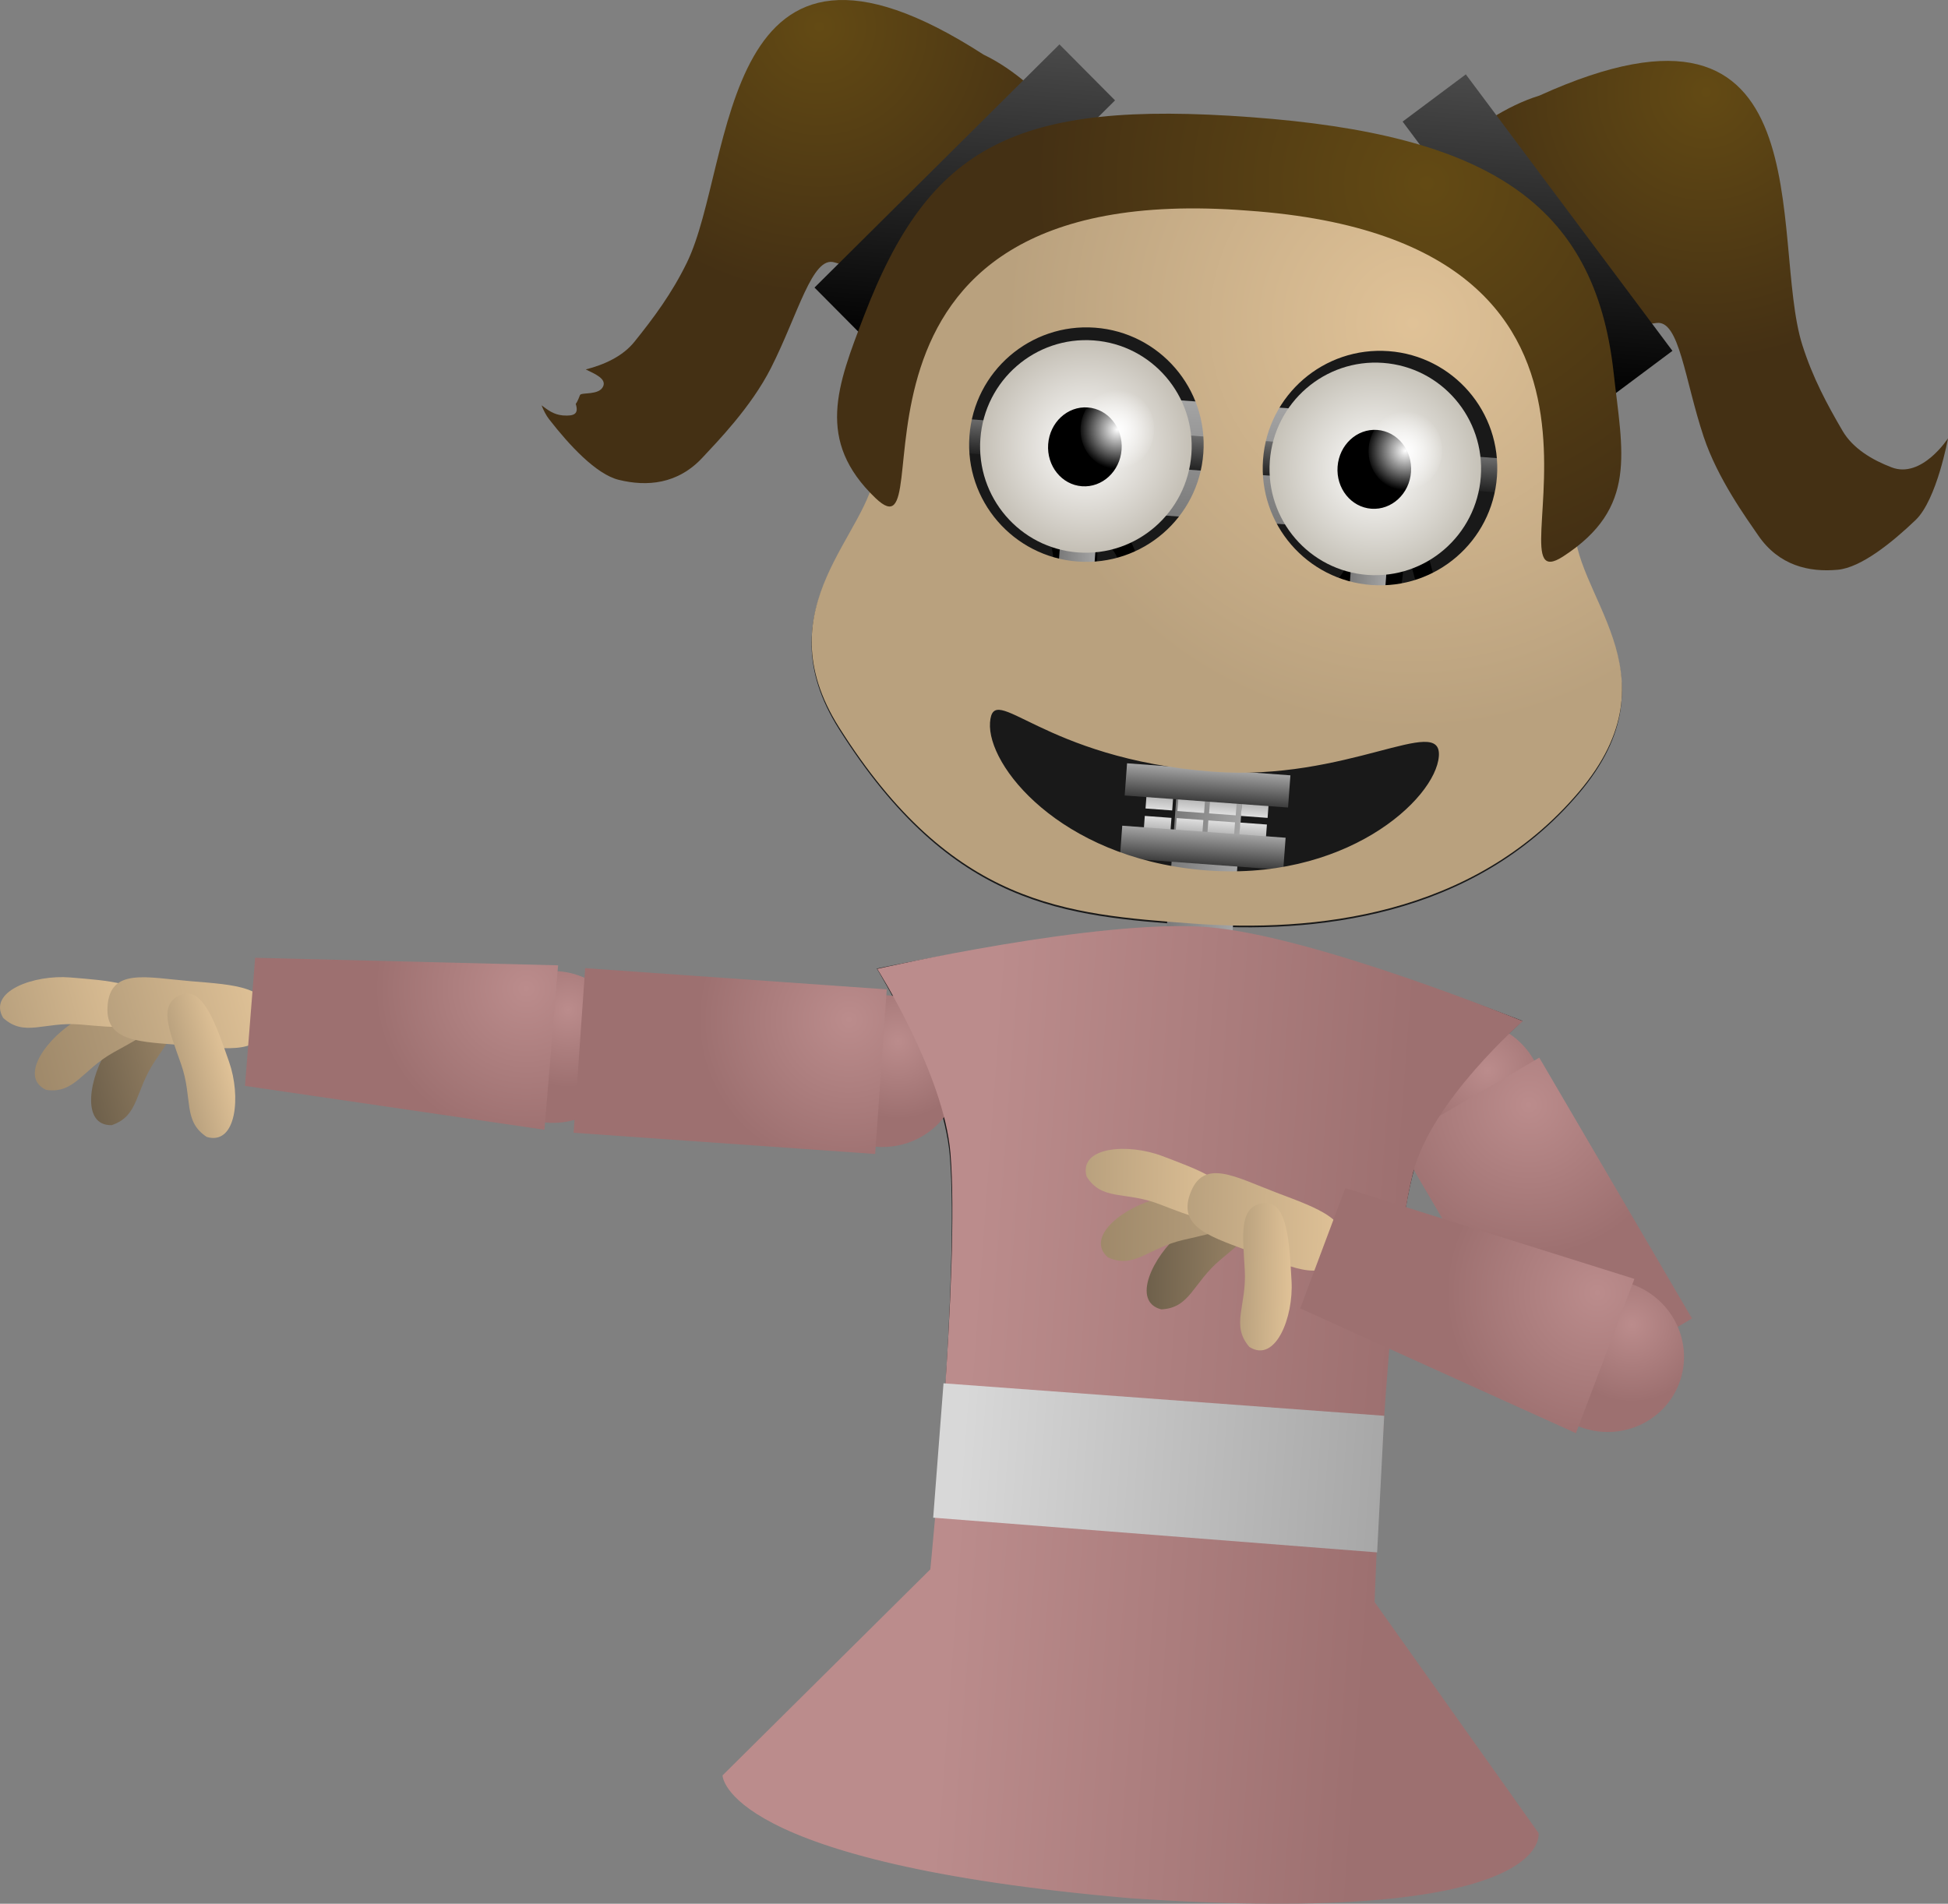 <svg version="1.1" xmlns="http://www.w3.org/2000/svg" xmlns:xlink="http://www.w3.org/1999/xlink" width="249.179" height="243.563" viewBox="0,0,249.179,243.563"><rect x="0" y="0" width="249.179" height="243.563" fill="#808080" stroke="none"/><defs><linearGradient x1="-82.808" y1="125.175" x2="-74.395" y2="125.796" gradientUnits="userSpaceOnUse" id="color-1"><stop offset="0" stop-color="#7a7a7a"/><stop offset="1" stop-color="#a4a4a4"/></linearGradient><linearGradient x1="-98.174" y1="99.51" x2="-93.618" y2="99.846" gradientUnits="userSpaceOnUse" id="color-2"><stop offset="0" stop-color="#7a7a7a"/><stop offset="1" stop-color="#a4a4a4"/></linearGradient><linearGradient x1="-60.949" y1="102.257" x2="-56.393" y2="102.593" gradientUnits="userSpaceOnUse" id="color-3"><stop offset="0" stop-color="#7a7a7a"/><stop offset="1" stop-color="#a4a4a4"/></linearGradient><linearGradient x1="-75.311" y1="82.533" x2="-76.403" y2="97.337" gradientUnits="userSpaceOnUse" id="color-4"><stop offset="0" stop-color="#a4a4a4"/><stop offset="1" stop-color="#7a7a7a"/></linearGradient><linearGradient x1="-76.032" y1="86.889" x2="-76.353" y2="91.25" gradientUnits="userSpaceOnUse" id="color-5"><stop offset="0" stop-color="#6b6b6b"/><stop offset="1" stop-color="#222222"/></linearGradient><linearGradient x1="-73.197" y1="132.5" x2="-73.401" y2="135.272" gradientUnits="userSpaceOnUse" id="color-6"><stop offset="0" stop-color="#9a9a9a"/><stop offset="1" stop-color="#dedede"/></linearGradient><linearGradient x1="-77.272" y1="132.174" x2="-77.476" y2="134.946" gradientUnits="userSpaceOnUse" id="color-7"><stop offset="0" stop-color="#9a9a9a"/><stop offset="1" stop-color="#dedede"/></linearGradient><linearGradient x1="-81.324" y1="131.875" x2="-81.528" y2="134.647" gradientUnits="userSpaceOnUse" id="color-8"><stop offset="0" stop-color="#9a9a9a"/><stop offset="1" stop-color="#dedede"/></linearGradient><linearGradient x1="-85.399" y1="131.549" x2="-85.603" y2="134.321" gradientUnits="userSpaceOnUse" id="color-9"><stop offset="0" stop-color="#9a9a9a"/><stop offset="1" stop-color="#dedede"/></linearGradient><linearGradient x1="-79.225" y1="129.184" x2="-79.529" y2="133.305" gradientUnits="userSpaceOnUse" id="color-10"><stop offset="0" stop-color="#a4a4a4"/><stop offset="1" stop-color="#3d3d3d"/></linearGradient><linearGradient x1="-73.489" y1="136.122" x2="-73.694" y2="138.894" gradientUnits="userSpaceOnUse" id="color-11"><stop offset="0" stop-color="#dedede"/><stop offset="1" stop-color="#9a9a9a"/></linearGradient><linearGradient x1="-77.568" y1="135.846" x2="-77.773" y2="138.619" gradientUnits="userSpaceOnUse" id="color-12"><stop offset="0" stop-color="#dedede"/><stop offset="1" stop-color="#9a9a9a"/></linearGradient><linearGradient x1="-81.62" y1="135.548" x2="-81.824" y2="138.32" gradientUnits="userSpaceOnUse" id="color-13"><stop offset="0" stop-color="#dedede"/><stop offset="1" stop-color="#9a9a9a"/></linearGradient><linearGradient x1="-85.699" y1="135.272" x2="-85.903" y2="138.044" gradientUnits="userSpaceOnUse" id="color-14"><stop offset="0" stop-color="#dedede"/><stop offset="1" stop-color="#9a9a9a"/></linearGradient><linearGradient x1="-79.84" y1="137.168" x2="-80.144" y2="141.289" gradientUnits="userSpaceOnUse" id="color-15"><stop offset="0" stop-color="#a4a4a4"/><stop offset="1" stop-color="#3d3d3d"/></linearGradient><radialGradient cx="-94.938" cy="87.875" r="13.6" gradientUnits="userSpaceOnUse" id="color-16"><stop offset="0" stop-color="#ffffff"/><stop offset="1" stop-color="#c4bfb5"/></radialGradient><radialGradient cx="-90.915" cy="85.706" r="5.054" gradientUnits="userSpaceOnUse" id="color-17"><stop offset="0" stop-color="#ffffff"/><stop offset="1" stop-color="#ffffff" stop-opacity="0"/></radialGradient><radialGradient cx="-57.917" cy="90.749" r="13.6" gradientUnits="userSpaceOnUse" id="color-18"><stop offset="0" stop-color="#ffffff"/><stop offset="1" stop-color="#c5c1b7"/></radialGradient><radialGradient cx="-54.076" cy="88.424" r="5.054" gradientUnits="userSpaceOnUse" id="color-19"><stop offset="0" stop-color="#ffffff"/><stop offset="1" stop-color="#ffffff" stop-opacity="0"/></radialGradient><linearGradient x1="-78.134" y1="112.575" x2="-78.44" y2="116.723" gradientUnits="userSpaceOnUse" id="color-20"><stop offset="0" stop-color="#a4a4a4"/><stop offset="1" stop-color="#686868"/></linearGradient><radialGradient cx="-15.625" cy="42.54" r="34.319" gradientUnits="userSpaceOnUse" id="color-21"><stop offset="0" stop-color="#634a14"/><stop offset="1" stop-color="#443014"/></radialGradient><linearGradient x1="-35.699" y1="41.058" x2="-38.638" y2="80.902" gradientUnits="userSpaceOnUse" id="color-22"><stop offset="0" stop-color="#4a4a4a"/><stop offset="1" stop-color="#000000"/></linearGradient><radialGradient cx="-129.037" cy="34.173" r="34.319" gradientUnits="userSpaceOnUse" id="color-23"><stop offset="0" stop-color="#634a14"/><stop offset="1" stop-color="#443014"/></radialGradient><linearGradient x1="-108.963" y1="35.653" x2="-111.902" y2="75.497" gradientUnits="userSpaceOnUse" id="color-24"><stop offset="0" stop-color="#4a4a4a"/><stop offset="1" stop-color="#000000"/></linearGradient><radialGradient cx="-53.111" cy="72.103" r="51.954" gradientUnits="userSpaceOnUse" id="color-25"><stop offset="0" stop-color="#e0c297"/><stop offset="1" stop-color="#b9a17e"/></radialGradient><radialGradient cx="-51.329" cy="54.218" r="50.248" gradientUnits="userSpaceOnUse" id="color-26"><stop offset="0" stop-color="#634a14"/><stop offset="1" stop-color="#443014"/></radialGradient><linearGradient x1="-81.174" y1="163.739" x2="-86.566" y2="236.822" gradientUnits="userSpaceOnUse" id="color-27"><stop offset="0" stop-color="#a4a4a4"/><stop offset="1" stop-color="#7a7a7a"/></linearGradient><linearGradient x1="-81.174" y1="163.739" x2="-81.614" y2="169.701" gradientUnits="userSpaceOnUse" id="color-28"><stop offset="0" stop-color="#a4a4a4"/><stop offset="1" stop-color="#7a7a7a"/></linearGradient><linearGradient x1="-80.975" y1="161.039" x2="-81.813" y2="172.401" gradientUnits="userSpaceOnUse" id="color-29"><stop offset="0" stop-color="#303030"/><stop offset="1" stop-color="#4b4b4b"/></linearGradient><linearGradient x1="-209.403" y1="164.203" x2="-223.347" y2="167.999" gradientUnits="userSpaceOnUse" id="color-30"><stop offset="0" stop-color="#9f896a"/><stop offset="1" stop-color="#6e604b"/></linearGradient><linearGradient x1="-212.577" y1="161.557" x2="-229.966" y2="166.291" gradientUnits="userSpaceOnUse" id="color-31"><stop offset="0" stop-color="#b9a17e"/><stop offset="1" stop-color="#9f896a"/></linearGradient><linearGradient x1="-215.528" y1="156.96" x2="-233.335" y2="161.807" gradientUnits="userSpaceOnUse" id="color-32"><stop offset="0" stop-color="#e0c297"/><stop offset="1" stop-color="#b9a17e"/></linearGradient><linearGradient x1="-200.187" y1="157.651" x2="-219.473" y2="162.902" gradientUnits="userSpaceOnUse" id="color-33"><stop offset="0" stop-color="#e0c297"/><stop offset="1" stop-color="#b9a17e"/></linearGradient><linearGradient x1="-204.636" y1="166.129" x2="-210.939" y2="167.845" gradientUnits="userSpaceOnUse" id="color-34"><stop offset="0" stop-color="#e0c297"/><stop offset="1" stop-color="#b9a17e"/></linearGradient><radialGradient cx="-161.175" cy="159.953" r="9.916" gradientUnits="userSpaceOnUse" id="color-35"><stop offset="0" stop-color="#bb8c8c"/><stop offset="1" stop-color="#9d7070"/></radialGradient><radialGradient cx="-166.519" cy="157.249" r="19.404" gradientUnits="userSpaceOnUse" id="color-36"><stop offset="0" stop-color="#bb8c8c"/><stop offset="1" stop-color="#9d7070"/></radialGradient><radialGradient cx="-118.974" cy="163.99" r="9.916" gradientUnits="userSpaceOnUse" id="color-37"><stop offset="0" stop-color="#bb8c8c"/><stop offset="1" stop-color="#9d7070"/></radialGradient><radialGradient cx="-125.236" cy="161.218" r="19.371" gradientUnits="userSpaceOnUse" id="color-38"><stop offset="0" stop-color="#bb8c8c"/><stop offset="1" stop-color="#9d7070"/></radialGradient><radialGradient cx="-43.544" cy="167.731" r="9.916" gradientUnits="userSpaceOnUse" id="color-39"><stop offset="0" stop-color="#bb8c8c"/><stop offset="1" stop-color="#9d7070"/></radialGradient><radialGradient cx="-38.282" cy="172.116" r="19.371" gradientUnits="userSpaceOnUse" id="color-40"><stop offset="0" stop-color="#bb8c8c"/><stop offset="1" stop-color="#9d7070"/></radialGradient><radialGradient cx="-64.447" cy="239.529" r="28.116" gradientUnits="userSpaceOnUse" id="color-41"><stop offset="0" stop-color="#bb8c8c"/><stop offset="1" stop-color="#9d7070"/></radialGradient><linearGradient x1="-109.238" y1="192.446" x2="-55.294" y2="196.426" gradientUnits="userSpaceOnUse" id="color-42"><stop offset="0" stop-color="#bb8c8c"/><stop offset="1" stop-color="#9d7070"/></linearGradient><linearGradient x1="-109.256" y1="192.695" x2="-55.313" y2="196.675" gradientUnits="userSpaceOnUse" id="color-43"><stop offset="0" stop-color="#d8d8d8"/><stop offset="1" stop-color="#a7a7a7"/></linearGradient><linearGradient x1="-72.646" y1="190.981" x2="-87.096" y2="190.782" gradientUnits="userSpaceOnUse" id="color-44"><stop offset="0" stop-color="#9f896a"/><stop offset="1" stop-color="#6e604b"/></linearGradient><linearGradient x1="-74.966" y1="187.561" x2="-92.987" y2="187.313" gradientUnits="userSpaceOnUse" id="color-45"><stop offset="0" stop-color="#b9a17e"/><stop offset="1" stop-color="#9f896a"/></linearGradient><linearGradient x1="-76.534" y1="182.328" x2="-94.987" y2="182.074" gradientUnits="userSpaceOnUse" id="color-46"><stop offset="0" stop-color="#e0c297"/><stop offset="1" stop-color="#b9a17e"/></linearGradient><linearGradient x1="-61.979" y1="187.226" x2="-81.966" y2="186.951" gradientUnits="userSpaceOnUse" id="color-47"><stop offset="0" stop-color="#e0c297"/><stop offset="1" stop-color="#b9a17e"/></linearGradient><linearGradient x1="-68.595" y1="194.148" x2="-75.128" y2="194.058" gradientUnits="userSpaceOnUse" id="color-48"><stop offset="0" stop-color="#e0c297"/><stop offset="1" stop-color="#b9a17e"/></linearGradient><radialGradient cx="-25.117" cy="200.204" r="9.916" gradientUnits="userSpaceOnUse" id="color-49"><stop offset="0" stop-color="#bb8c8c"/><stop offset="1" stop-color="#9d7070"/></radialGradient><radialGradient cx="-29.508" cy="196.13" r="19.404" gradientUnits="userSpaceOnUse" id="color-50"><stop offset="0" stop-color="#bb8c8c"/><stop offset="1" stop-color="#9d7070"/></radialGradient></defs><g transform="translate(233.841,-30.758)"><g data-paper-data="{&quot;isPaintingLayer&quot;:true}" fill-rule="nonzero" stroke-linecap="butt" stroke-linejoin="miter" stroke-miterlimit="10" stroke-dasharray="" stroke-dashoffset="0" style="mix-blend-mode: normal"><path d="M-32.44,97.549c-0.69,9.357 13.594,19.341 0.546,34.74c-13.562,16.005 -34.063,17.977 -49.313,16.851c-16.343,-1.206 -30.864,-2.209 -45.32,-25.11c-9.81,-15.542 4.041,-24.805 4.652,-33.079c1.805,-24.463 23.289,-42.816 47.985,-40.994c24.697,1.822 43.254,23.13 41.45,47.593z" fill="#191919" stroke="none" stroke-width="0"/><g><path d="M-56.023,123.713c1.511,-0.894 3.307,-4.146 3.886,-5.78c0.145,-2.133 1.755,-4.694 1.422,-6.739c-0.36,-2.213 -1.617,-4.398 -2.188,-6.578c-0.519,-1.983 -1.088,-3.897 -1.832,-5.723c0.448,2.417 0.559,4.911 0.108,6.833c-0.608,2.587 -2.09,4.963 -1.842,7.739c0.344,3.85 2.918,5.12 0.649,9.082c-0.451,0.666 -0.946,1.188 -1.477,1.595c0.448,-0.062 0.878,-0.195 1.274,-0.429zM-56.434,91.24c3.093,3.721 4.65,8.029 5.857,12.692c0.586,2.263 1.93,4.546 2.247,6.862c0.348,2.545 -1.247,5.109 -1.449,7.661c-0.815,2.271 -2.924,6.183 -5.047,7.423c-2.42,1.414 -5.212,0.493 -7.685,0.016c-4.63,-0.894 -9.313,-0.515 -13.85,0.288c-0.267,-0.018 -0.535,-0.037 -0.802,-0.055l0.089,1.215c0,0 -0.468,1.155 -1.581,0.676c-0.695,-0.299 -0.773,-0.861 -0.734,-1.241c-0.273,-0.204 -0.549,-0.4 -0.825,-0.591c-0.349,0.124 -0.95,0.197 -1.386,-0.508c-0.011,-0.017 -0.021,-0.034 -0.031,-0.051c-0.199,-0.132 -0.387,-0.341 -0.46,-0.672c-0.173,-0.111 -0.344,-0.221 -0.515,-0.331c0.424,0.892 0.778,1.831 1.635,2.49l0.73,0.656c0,0 0.908,0.819 0.112,1.763c-0.796,0.944 -1.704,0.125 -1.704,0.125l-0.627,-0.568c-1.399,-1.163 -1.63,-3.011 -2.759,-4.13c-0.511,-0.507 -1.401,-0.231 -2.104,-0.329c-1.499,-0.209 -3.937,-0.434 -5.102,-1.599c-1.687,-1.689 -1.373,-5.429 -2.673,-7.547c-3.944,-0.538 -7.072,-4.184 -5.966,-8.515c0.275,-1.076 1.231,-1.839 1.695,-2.844c0.966,-2.094 -0.776,-5.319 -0.945,-7.337c-0.228,-2.725 1.094,-4.614 2.713,-6.383c0.068,-0.149 0.139,-0.3 0.211,-0.453c0,0 0.291,-0.616 0.882,-0.715c0.004,-0.146 0.011,-0.292 0.021,-0.439c0,0 0.092,-1.247 1.296,-1.158c1.204,0.089 1.112,1.335 1.112,1.335c-0.373,4.488 2.454,7.439 4.71,10.782c0.515,0.763 1.163,2.579 1.272,3.485c0.102,0.84 -0.63,2.532 0.124,3.256c1.091,1.048 3.882,1.193 4.624,2.522c0.839,1.502 0.509,3.442 0.952,5.117c0.962,1.937 1.481,3.72 1.901,5.842l0.127,0.519c0,0 0.293,1.211 -0.878,1.521c-1.171,0.31 -1.464,-0.901 -1.464,-0.901l-0.15,-0.625c-0.398,-2.007 -0.89,-3.604 -1.788,-5.444c-0.395,-1.494 -0.096,-3.172 -0.684,-4.595c-0.247,-0.599 -3.785,-1.511 -4.428,-2.267c-1.606,-1.887 -0.343,-3.826 -1.095,-5.891c-0.519,-1.426 -1.694,-2.244 -2.504,-3.52c-1.154,-1.818 -2.156,-3.776 -2.705,-5.857c-0.45,1.219 -0.557,2.382 0.28,3.814c0.613,1.047 1.652,1.837 2.068,2.984c0.85,2.343 -0.966,6.546 1.084,8.487c2.573,2.436 5.458,4.017 6.655,7.63c0.226,3.233 1.858,4.894 3.927,6.306l0.409,0.03c1.522,0.18 3.03,-0.853 4.472,-1.423c2.644,-1.045 5.353,-1.766 7.749,-3.363c1.792,-1.439 1.481,-5.547 2.184,-7.665c0.604,-1.82 2.189,-2.423 3.433,-3.622c1.371,-1.322 2.693,-3.419 3.44,-5.154c1.402,-3.255 0.206,-6.815 0.45,-10.197c0,0 0.092,-1.247 1.296,-1.158c0.961,0.071 1.096,0.88 1.112,1.203c0.618,-0.094 1.069,0.449 1.069,0.449zM-64.867,122.845c2.448,0.181 5.519,0.802 7.012,-1.631c1.695,-2.907 -0.709,-4.414 -1.019,-7.525c-0.306,-3.065 1.202,-5.628 1.886,-8.47c0.461,-1.914 0.217,-4.713 -0.385,-7.207c-0.049,1.332 -0.256,2.665 -0.818,4.017c-0.833,2.005 -2.4,4.37 -3.957,5.883c-0.779,0.757 -2.491,1.445 -2.819,2.661c-0.832,3.078 -0.627,6.565 -3.011,8.811c-1.265,0.839 -2.999,1.833 -4.881,2.731c2.61,0.085 5.245,0.528 7.993,0.731zM-88.343,116.336c-0.987,-3.011 -4.051,-4.286 -6.055,-6.42c-2.038,-2.171 -1.366,-5.362 -1.42,-8.008c-0.034,-1.646 -0.9,-2.2 -1.667,-3.288c0.281,1.044 0.601,2.089 0.648,3.11c0.185,4 -4.817,8.992 1.182,11.207c0.593,0.219 1.231,0.284 1.846,0.425c1.397,1.844 1.948,3.115 2.532,5.377c0.211,0.82 -0.097,1.943 0.532,2.485c1.237,1.065 3.237,0.769 4.941,0.972c-1.403,-1.391 -2.388,-3.156 -2.54,-5.861z" fill="#000000" stroke="none" stroke-width="0.5"/><path d="M-85.75,165.053l5.884,-79.755l8.413,0.621l-5.877,79.656z" fill="url(#color-1)" stroke="none" stroke-width="0"/><path d="M-99.316,114.989l2.284,-30.958l4.556,0.336l-2.281,30.92z" fill="url(#color-2)" stroke="none" stroke-width="0"/><path d="M-62.091,117.736l2.284,-30.958l4.556,0.336l-2.281,30.92z" fill="url(#color-3)" stroke="none" stroke-width="0"/><path d="M-102.495,95.412l1.092,-14.803l52.183,3.85l-1.092,14.803z" fill="url(#color-4)" stroke="none" stroke-width="0"/><path d="M-110.498,88.731l0.322,-4.361l68.289,5.038l-0.322,4.361z" fill="url(#color-5)" stroke="none" stroke-width="0"/><g stroke="none" stroke-width="0"><path d="M-75.107,135.146l0.205,-2.772l3.412,0.252l-0.205,2.772z" fill="url(#color-6)"/><path d="M-79.182,134.82l0.205,-2.772l3.412,0.252l-0.205,2.772z" fill="url(#color-7)"/><path d="M-83.234,134.521l0.205,-2.772l3.412,0.252l-0.205,2.772z" fill="url(#color-8)"/><path d="M-87.31,134.195l0.205,-2.772l3.412,0.252l-0.205,2.772z" fill="url(#color-9)"/><path d="M-89.977,132.534l0.304,-4.121l20.896,1.542l-0.304,4.121z" fill="url(#color-10)"/></g><g data-paper-data="{&quot;index&quot;:null}" stroke="none" stroke-width="0"><path d="M-71.783,136.248l-0.205,2.772l-3.412,-0.252l0.205,-2.772z" fill="url(#color-11)"/><path d="M-75.862,135.972l-0.205,2.772l-3.412,-0.252l0.205,-2.772z" fill="url(#color-12)"/><path d="M-79.914,135.673l-0.205,2.772l-3.412,-0.252l0.205,-2.772z" fill="url(#color-13)"/><path d="M-83.993,135.398l-0.205,2.772l-3.412,-0.252l0.205,-2.772z" fill="url(#color-14)"/><path d="M-69.392,137.939l-0.304,4.121l-20.896,-1.542l0.304,-4.121z" fill="url(#color-15)"/></g><g stroke-width="0"><g><path d="M-81.443,88.87c-0.553,7.491 -7.043,13.117 -14.496,12.568c-7.453,-0.55 -13.047,-7.068 -12.495,-14.559c0.553,-7.491 7.043,-13.117 14.496,-12.568c7.453,0.55 13.047,7.068 12.495,14.559z" fill="url(#color-16)" stroke="#000000"/><path d="M-90.371,88.276c-0.205,2.784 -2.475,4.885 -5.069,4.694c-2.594,-0.191 -4.53,-2.603 -4.325,-5.387c0.205,-2.784 2.475,-4.885 5.069,-4.694c2.594,0.191 4.53,2.603 4.325,5.387z" fill="#000000" stroke="none"/></g><path d="M-86.218,86.052c-0.205,2.784 -2.475,4.885 -5.069,4.694c-2.594,-0.191 -4.53,-2.603 -4.325,-5.387c0.205,-2.784 2.475,-4.885 5.069,-4.694c2.594,0.191 4.53,2.603 4.325,5.387z" fill="url(#color-17)" stroke="none"/></g><g stroke-width="0"><g><path d="M-44.422,91.745c-0.553,7.491 -7.043,13.117 -14.496,12.568c-7.453,-0.55 -13.047,-7.068 -12.495,-14.559c0.553,-7.491 7.043,-13.117 14.496,-12.568c7.453,0.55 13.047,7.068 12.495,14.559z" fill="url(#color-18)" stroke="#000000"/><path d="M-53.35,91.151c-0.205,2.784 -2.475,4.885 -5.069,4.694c-2.594,-0.191 -4.53,-2.603 -4.325,-5.387c0.205,-2.784 2.475,-4.885 5.069,-4.694c2.594,0.191 4.53,2.603 4.325,5.387z" fill="#000000" stroke="none"/></g><path d="M-49.379,88.77c-0.205,2.784 -2.475,4.885 -5.069,4.694c-2.594,-0.191 -4.53,-2.603 -4.325,-5.387c0.205,-2.784 2.475,-4.885 5.069,-4.694c2.594,0.191 4.53,2.603 4.325,5.387z" fill="url(#color-19)" stroke="none"/></g><path d="M-99.33,115.182l0.306,-4.148l41.781,3.082l-0.306,4.143z" fill="url(#color-20)" stroke="none" stroke-width="0"/></g><g data-paper-data="{&quot;index&quot;:null}" stroke="none" stroke-width="0"><path d="M15.338,86.839c0,0 -1.424,7.854 -4.145,10.454c-3.054,2.919 -6.992,6.083 -9.951,6.36c-3.687,0.345 -7.543,-0.535 -10.189,-4.405c-1.493,-2.184 -5.174,-7.229 -6.968,-12.608c-2.439,-7.315 -3.111,-14.993 -6.046,-14.557c-14.722,2.188 -34.641,-11.435 -32.923,-14.861c1.438,-2.869 9.549,-11.653 17.951,-14.23c36.967,-16.781 29.361,18.413 33.637,31.902c1.329,4.192 3.172,7.612 5.152,10.997c1.312,2.243 3.775,3.711 6.278,4.666c3.851,1.471 7.204,-3.719 7.204,-3.719z" fill="url(#color-21)"/><path d="M-54.425,46.314l8.085,-6.041l26.428,35.373l-8.085,6.041z" fill="url(#color-22)"/></g><g stroke="none" stroke-width="0"><path d="M-152.691,74.49c2.456,-3.058 4.78,-6.17 6.71,-10.122c6.209,-12.715 3.85,-48.645 37.955,-26.62c7.933,3.782 14.667,13.662 15.668,16.71c1.196,3.641 -20.506,14.193 -34.748,9.868c-2.839,-0.862 -4.631,6.633 -8.117,13.512c-2.563,5.058 -6.945,9.508 -8.743,11.449c-3.185,3.44 -7.129,3.745 -10.725,2.862c-2.886,-0.708 -6.318,-4.416 -8.91,-7.752c-0.374,-0.481 -0.694,-1.094 -0.968,-1.783c0.783,0.58 1.522,1.184 2.719,1.294c1.519,0.112 2.052,-0.222 1.655,-1.475c0.257,-0.326 0.473,-0.964 0.545,-1.131c0.166,-0.385 2.457,0.073 2.965,-1.118c0.41,-0.961 -0.971,-1.556 -2.229,-2.16c2.39,-0.612 4.734,-1.682 6.222,-3.534z" fill="url(#color-23)"/><path d="M-122.543,74.712l-7.111,-7.162l31.333,-31.112l7.111,7.162z" fill="url(#color-24)"/></g><path d="M-32.424,97.334c-0.69,9.357 13.594,19.341 0.546,34.74c-13.562,16.005 -34.063,17.977 -49.313,16.851c-16.343,-1.206 -30.864,-2.209 -45.32,-25.11c-9.81,-15.542 4.041,-24.805 4.652,-33.079c1.805,-24.463 23.289,-42.816 47.985,-40.994c24.697,1.822 43.254,23.13 41.45,47.593zM-58.422,105.602c8.262,0.61 15.453,-5.594 16.063,-13.856c0.61,-8.262 -5.594,-15.453 -13.856,-16.063c-8.262,-0.61 -15.453,5.594 -16.063,13.856c-0.61,8.262 5.594,15.453 13.856,16.063zM-95.98,102.601c8.262,0.61 15.453,-5.594 16.063,-13.856c0.61,-8.262 -5.594,-15.453 -13.856,-16.063c-8.262,-0.61 -15.453,5.594 -16.063,13.856c-0.61,8.262 5.594,15.453 13.856,16.063zM-80.232,142.057c18.377,1.703 30.036,-9.044 30.442,-14.552c0.406,-5.508 -11.756,3.281 -28.917,1.982c-22.086,-1.672 -28.088,-11.799 -28.494,-6.291c-0.406,5.508 8.877,17.185 26.97,18.861z" fill="url(#color-25)" stroke="none" stroke-width="0"/><path d="M-27.431,78.453c1.114,10.151 3.146,17.279 -6.472,23.504c-10.512,6.803 16.337,-40.302 -40.328,-44.25c-57.503,-4.497 -38.228,45.764 -47.624,36.772c-7.684,-7.354 -4.894,-14.374 -1.447,-23.35c8.378,-21.816 19.323,-27.604 49.452,-25.382c30.128,2.223 44.021,10.846 46.419,32.705z" fill="url(#color-26)" stroke="none" stroke-width="0"/><path d="M-114.718,231.723c0,0 3.611,-38.269 2.371,-53.089c-0.846,-10.115 -9.335,-23.958 -9.335,-23.958c0,0 28.375,-6.067 42.271,-4.941c13.625,1.104 40.309,11.632 40.309,11.632c0,0 -11.768,10.577 -14.078,19.841c-3.581,14.362 -5.08,54.68 -5.08,54.68z" fill="#191919" stroke="none" stroke-width="0"/><g stroke="none"><path d="M-82.94,168.516c0.405,-0.229 0.744,-0.222 1.011,-0.123l0.071,-1.082c0,0 0.092,-1.247 1.339,-1.155c1.247,0.092 1.155,1.339 1.155,1.339l-0.099,1.176c0.102,0.492 0.178,1.048 0.215,1.632l0.155,0.746c0.151,0.73 0.251,1.455 0.311,2.178c1.717,4.54 0.756,10.316 0.411,14.954c-0.022,0.13 -0.044,0.259 -0.066,0.389c1.153,3.483 2.971,6.878 2.943,10.549c-0.027,3.599 -2.661,6.431 -2.493,9.998c0.066,1.397 3.077,7.163 4.558,6.087c1.331,-1.174 3.295,-2.428 3.897,-4.22c0.567,-1.688 -0.488,-3.74 -0.593,-5.4c-0.055,-0.865 0.409,-3.852 0.528,-4.283c0.69,-2.501 2.872,-4.212 4.289,-6.253c0.06,-0.086 0.118,-0.172 0.176,-0.257c-0.161,-2.947 -0.744,-5.858 -1.915,-8.626c-1.021,-3.478 -3.204,-7.801 -1.519,-11.485c2.567,-5.61 9.191,-5.417 14.263,-6.713c0.273,-0.07 0.54,-0.135 0.803,-0.196c0.138,-0.04 0.276,-0.078 0.414,-0.113c0.278,-0.071 0.559,-0.113 0.842,-0.131c1.665,-0.25 3.208,-0.138 4.898,0.821c0,0 0.382,0.228 0.555,0.64c0.848,0.344 1.671,0.657 2.445,0.819c0,0 1.221,0.267 0.954,1.488c-0.267,1.221 -1.488,0.954 -1.488,0.954c-1.815,-0.411 -4.995,-2.467 -7.117,-2.26c-0.189,0.035 -0.379,0.077 -0.571,0.121c-2.786,0.889 -6.466,2.883 -7.072,5.958c-0.506,2.567 0.379,5.26 0.206,7.829c-0.311,4.219 -0.901,7.737 -3.014,11.318c0.68,9.877 -3.036,20.025 -11.669,25.282c-4.448,2.091 -6.437,-3.682 -8.228,-6.963c-4.066,-7.451 -0.103,-16.988 1.35,-24.824c-0.135,-0.417 -0.257,-0.833 -0.362,-1.248c-0.547,-3.826 0.171,-7.554 0.213,-11.344c-0.522,0.289 -1.101,0.52 -1.391,1.017c-0.553,0.949 -0.386,2.759 -0.524,3.591c-0.381,2.306 -1.684,4.031 -1.819,6.336c-0.181,2.458 0.533,7.819 -1.344,9.748c-0.533,0.548 -1.18,0.823 -1.886,0.892c-1.586,1.083 -3.763,1.442 -4.233,3.552c-0.714,3.207 2.372,4.175 3.122,6.77c0.853,2.952 -0.441,6.114 -3.104,7.363c-5.315,3.253 -12.963,1.12 -13.375,-6.067c-0.149,-2.598 3.42,-6.616 2.495,-8.974c-0.936,-2.387 -3.232,-4.442 -4.279,-6.991c-1.912,-4.072 -0.259,-8.329 -0.556,-12.649c-0.236,-3.438 -1.3,-6.756 -2.288,-9.974c-0.593,-1.931 -0.899,-4.746 -3.131,-5.251c-0.381,0.174 -0.774,0.354 -1.201,0.531c0,0 -1.156,0.475 -1.631,-0.681c-0.475,-1.156 0.681,-1.631 0.681,-1.631c0.125,-0.051 0.251,-0.101 0.379,-0.151c0.341,-0.704 1.209,-0.64 1.209,-0.64c0.16,0.018 0.316,0.041 0.466,0.067c5.301,-1.583 12.287,-1.541 13.333,5.629c0.536,3.679 -1.359,6.059 1.373,9.256c2.926,1.958 4.732,4.589 4.921,8.187c0.103,1.963 -0.601,3.841 0.371,5.731c0.45,0.875 1.015,1.276 1.797,1.865c0.181,0.136 1.756,0.99 2.769,1.396c1.086,-2.713 0.183,-6.745 -0.21,-9.455c-0.083,-3.06 -0.984,-7.221 -0.007,-10.183c0.691,-2.094 2.701,-4.47 4.192,-6.023l0.046,-0.143c0,0 0.627,-1.052 1.681,-0.453c0.09,-0.095 0.205,-0.185 0.35,-0.267zM-81.34,204.777c-0.153,2.074 -0.53,4.241 0.363,6.225c0.973,2.16 2.354,4.14 3.685,6.084c0.771,1.126 0.771,2.222 1.906,1.256c0.397,-0.241 0.786,-0.499 1.169,-0.769c-2.881,-0.372 -4.784,-3.71 -5.895,-6.537c-1.689,-4.295 2.09,-7.815 2.117,-11.946c0.013,-2.006 -0.607,-3.99 -1.347,-5.958c-0.823,3.843 -1.703,7.644 -1.998,11.645zM-66.236,206.008c0.538,-2.378 0.93,-4.825 1.081,-7.28c-0.889,1.005 -1.729,2.061 -2.048,3.291c-0.586,2.259 0.143,4.523 0.324,6.736c0.26,-0.964 0.456,-1.92 0.643,-2.747zM-66.263,175.649c-1.393,2.98 0.763,6.917 1.573,9.687c0.685,1.708 1.221,3.488 1.603,5.307c0.713,-2.155 0.968,-4.375 1.156,-6.929c0.217,-2.664 -0.716,-5.418 -0.171,-8.1c0.314,-1.546 1.164,-2.942 2.308,-4.128c-2.731,0.589 -5.277,1.61 -6.471,4.163zM-82.661,171.538l-0.387,-0.679l-0.17,0.258c-1.235,1.267 -3.037,3.314 -3.605,5.037c-0.747,2.267 -0.157,5.543 0.052,8.126c0.449,-1.289 1.014,-2.507 1.248,-3.981c0.289,-1.819 -0.121,-2.837 0.845,-4.453c0.522,-0.872 1.718,-1.139 2.368,-1.92c0.251,-0.302 0.412,-0.718 0.507,-1.19c-0.248,-0.42 -0.532,-0.82 -0.858,-1.198zM-107.954,169.949c1.037,3.393 2.156,6.919 2.404,10.54c0.267,3.892 -1.403,8.253 0.351,11.853c1.028,2.502 3.623,4.786 4.368,7.221c1.055,3.449 -2.572,6.413 -2.371,9.671c0.333,5.396 5.999,6.279 9.722,3.936c4.645,-1.718 -0.008,-6.014 -0.923,-8.237c-0.328,-0.796 -0.546,-3.543 -0.374,-4.256c0.284,-1.175 1.434,-2.759 2.435,-3.491c0.216,-0.158 0.471,-0.282 0.743,-0.393c-1.862,-1.008 -3.543,-2.641 -4.182,-3.869c-1.623,-3.118 0.089,-6.532 -1.267,-9.669c-0.685,-1.584 -2.095,-2.599 -3.463,-3.526c-1.235,-1.424 -2.295,-2.876 -2.632,-4.809c-0.336,-1.927 0.67,-4.052 0.441,-5.979c-0.443,-3.733 -4.808,-4.972 -7.809,-4.475c1.338,1.333 1.903,3.344 2.556,5.481z" fill="#303030" stroke-width="0.5"/><path d="M-93.095,236.34l5.392,-73.082l13.058,0.963l-5.392,73.082z" fill="url(#color-27)" stroke-width="0"/><path d="M-120.739,166.815l0.44,-5.962l78.25,5.773l-0.44,5.962z" fill="url(#color-28)" stroke-width="0"/><path d="M-109.559,170.354l0.838,-11.362l55.491,4.094l-0.838,11.362z" fill="url(#color-29)" stroke-width="0"/></g><g data-paper-data="{&quot;index&quot;:null}" stroke="none" stroke-width="0"><path d="M-219.547,174.709c-3.97,0.117 -2.936,-6.165 -0.352,-10.014c2.585,-3.849 5.615,-8.623 8.104,-6.785c2.6,1.921 0.35,4.762 -2.234,8.611c-2.585,3.849 -2.002,6.995 -5.518,8.188z" fill="url(#color-30)"/><path d="M-227.947,170.197c-3.591,-1.696 0.179,-6.826 4.228,-9.084c4.049,-2.259 8.915,-5.139 10.299,-2.372c1.446,2.891 -1.848,4.403 -5.897,6.662c-4.049,2.259 -4.957,5.327 -8.631,4.795z" fill="url(#color-31)"/><path d="M-233.433,160.995c-2.034,-3.411 3.957,-5.565 8.578,-5.18c4.62,0.385 10.266,0.71 9.871,3.778c-0.413,3.206 -3.99,2.623 -8.611,2.238c-4.62,-0.385 -7.086,1.654 -9.838,-0.837z" fill="url(#color-32)"/><path d="M-220.088,159.54c0.303,-5 4.938,-3.723 10.608,-3.251c5.669,0.473 10.452,0.667 9.923,4.962c-0.553,4.488 -4.938,3.723 -10.608,3.251c-5.669,-0.473 -10.202,-0.353 -9.923,-4.962z" fill="url(#color-33)"/><path d="M-210.677,166.909c-1.535,-4.375 -3,-7.69 -0,-8.897c2.87,-1.154 4.605,4.228 6.14,8.603c1.535,4.375 0.958,10.715 -2.855,9.605c-3.103,-2.037 -1.75,-4.936 -3.285,-9.311z" data-paper-data="{&quot;index&quot;:null}" fill="url(#color-34)"/></g><g stroke="none" stroke-width="0"><path d="M-163.948,174.382c-5.458,-0.452 -9.523,-5.153 -9.08,-10.5c0.443,-5.347 5.227,-9.315 10.685,-8.862c5.458,0.452 9.523,5.153 9.08,10.5c-0.443,5.347 -5.227,9.315 -10.685,8.862z" fill="url(#color-35)"/><path d="M-201.205,153.298l38.752,0.962l-1.743,21.038l-38.308,-5.611z" fill="url(#color-36)"/></g><g stroke="none" stroke-width="0"><path d="M-121.658,177.477c-5.463,-0.384 -9.587,-5.035 -9.21,-10.386c0.377,-5.352 5.111,-9.379 10.574,-8.994c5.463,0.384 9.587,5.035 9.21,10.386c-0.377,5.352 -5.111,9.379 -10.574,8.994z" fill="url(#color-37)"/><path d="M-158.988,154.625l38.576,2.714l-1.482,21.058l-38.576,-2.714z" fill="url(#color-38)"/></g><g data-paper-data="{&quot;index&quot;:null}" stroke="none" stroke-width="0"><path d="M-54.443,176.117c-2.767,-4.726 -1.256,-10.755 3.374,-13.466c4.63,-2.71 10.627,-1.076 13.393,3.65c2.767,4.726 1.256,10.755 -3.374,13.466c-4.63,2.71 -10.627,1.076 -13.393,-3.65z" fill="url(#color-39)"/><path d="M-35.626,210.11l-19.536,-33.373l18.218,-10.665l19.536,33.373z" fill="url(#color-40)"/></g><path d="M-114.515,231.9c0.613,-8.312 56.692,-4.175 56.079,4.137c-0.613,8.312 -13.664,14.125 -29.15,12.982c-15.486,-1.143 -27.542,-8.807 -26.929,-17.12z" fill="url(#color-41)" stroke="none" stroke-width="0"/><g><g><path d="M-114.838,231.537c0,0 3.811,-38.442 2.571,-53.261c-0.846,-10.115 -9.364,-23.561 -9.364,-23.561c0,0 28.404,-6.464 42.301,-5.338c13.625,1.104 40.279,12.028 40.279,12.028c0,0 -11.738,10.181 -14.048,19.444c-3.581,14.362 -4.907,54.88 -4.907,54.88l20.967,29.538c0,0 2.284,12.028 -52.14,8.356c-52.207,-4.506 -52.238,-15.721 -52.238,-15.721z" fill="url(#color-42)" stroke="none" stroke-width="0"/><path d="" fill="#ffdf00" stroke="#ffdf00" stroke-width="2"/></g><g><path d="M-114.471,224.928l1.32,-17.191l56.372,4.156l-0.905,17.477z" fill="url(#color-43)" stroke="none" stroke-width="0"/><path d="" fill="#ffdf00" stroke="#ffdf00" stroke-width="2"/></g></g><g data-paper-data="{&quot;index&quot;:null}" stroke="none" stroke-width="0"><path d="M-85.295,198.279c-3.848,-0.983 -1.121,-6.736 2.425,-9.722c3.546,-2.987 7.777,-6.739 9.661,-4.286c1.969,2.564 -0.978,4.674 -4.524,7.66c-3.546,2.987 -3.855,6.171 -7.563,6.347z" fill="url(#color-44)"/><path d="M-92.124,191.625c-2.984,-2.621 2.056,-6.512 6.571,-7.565c4.515,-1.053 9.987,-2.48 10.554,0.562c0.592,3.178 -2.991,3.722 -7.506,4.776c-4.515,1.053 -6.234,3.752 -9.619,2.227z" fill="url(#color-45)"/><path d="M-94.857,181.267c-1.013,-3.84 5.339,-4.257 9.674,-2.611c4.335,1.645 9.671,3.515 8.445,6.355c-1.282,2.968 -4.559,1.42 -8.894,-0.225c-4.335,-1.645 -7.267,-0.365 -9.225,-3.519z" fill="url(#color-46)"/><path d="M-81.629,183.55c1.671,-4.722 5.774,-2.216 11.093,-0.197c5.319,2.019 9.862,3.525 8.168,7.508c-1.77,4.161 -5.774,2.216 -11.093,0.197c-5.319,-2.019 -9.709,-3.155 -8.168,-7.508z" fill="url(#color-47)"/><path d="M-74.617,193.23c-0.268,-4.629 -0.761,-8.22 2.455,-8.551c3.077,-0.318 3.26,5.334 3.528,9.963c0.268,4.629 -2.036,10.563 -5.395,8.444c-2.421,-2.814 -0.32,-5.227 -0.588,-9.856z" data-paper-data="{&quot;index&quot;:null}" fill="url(#color-48)"/></g><g data-paper-data="{&quot;index&quot;:null}" stroke="none" stroke-width="0"><path d="M-31.764,213.307c-5.121,-1.941 -7.732,-7.581 -5.83,-12.598c1.901,-5.017 7.594,-7.511 12.716,-5.57c5.121,1.941 7.732,7.581 5.83,12.598c-1.901,5.017 -7.594,7.511 -12.716,5.57z" fill="url(#color-49)"/><path d="M-61.757,182.762l36.982,11.618l-7.481,19.74l-35.272,-15.964z" fill="url(#color-50)"/></g></g></g></svg>